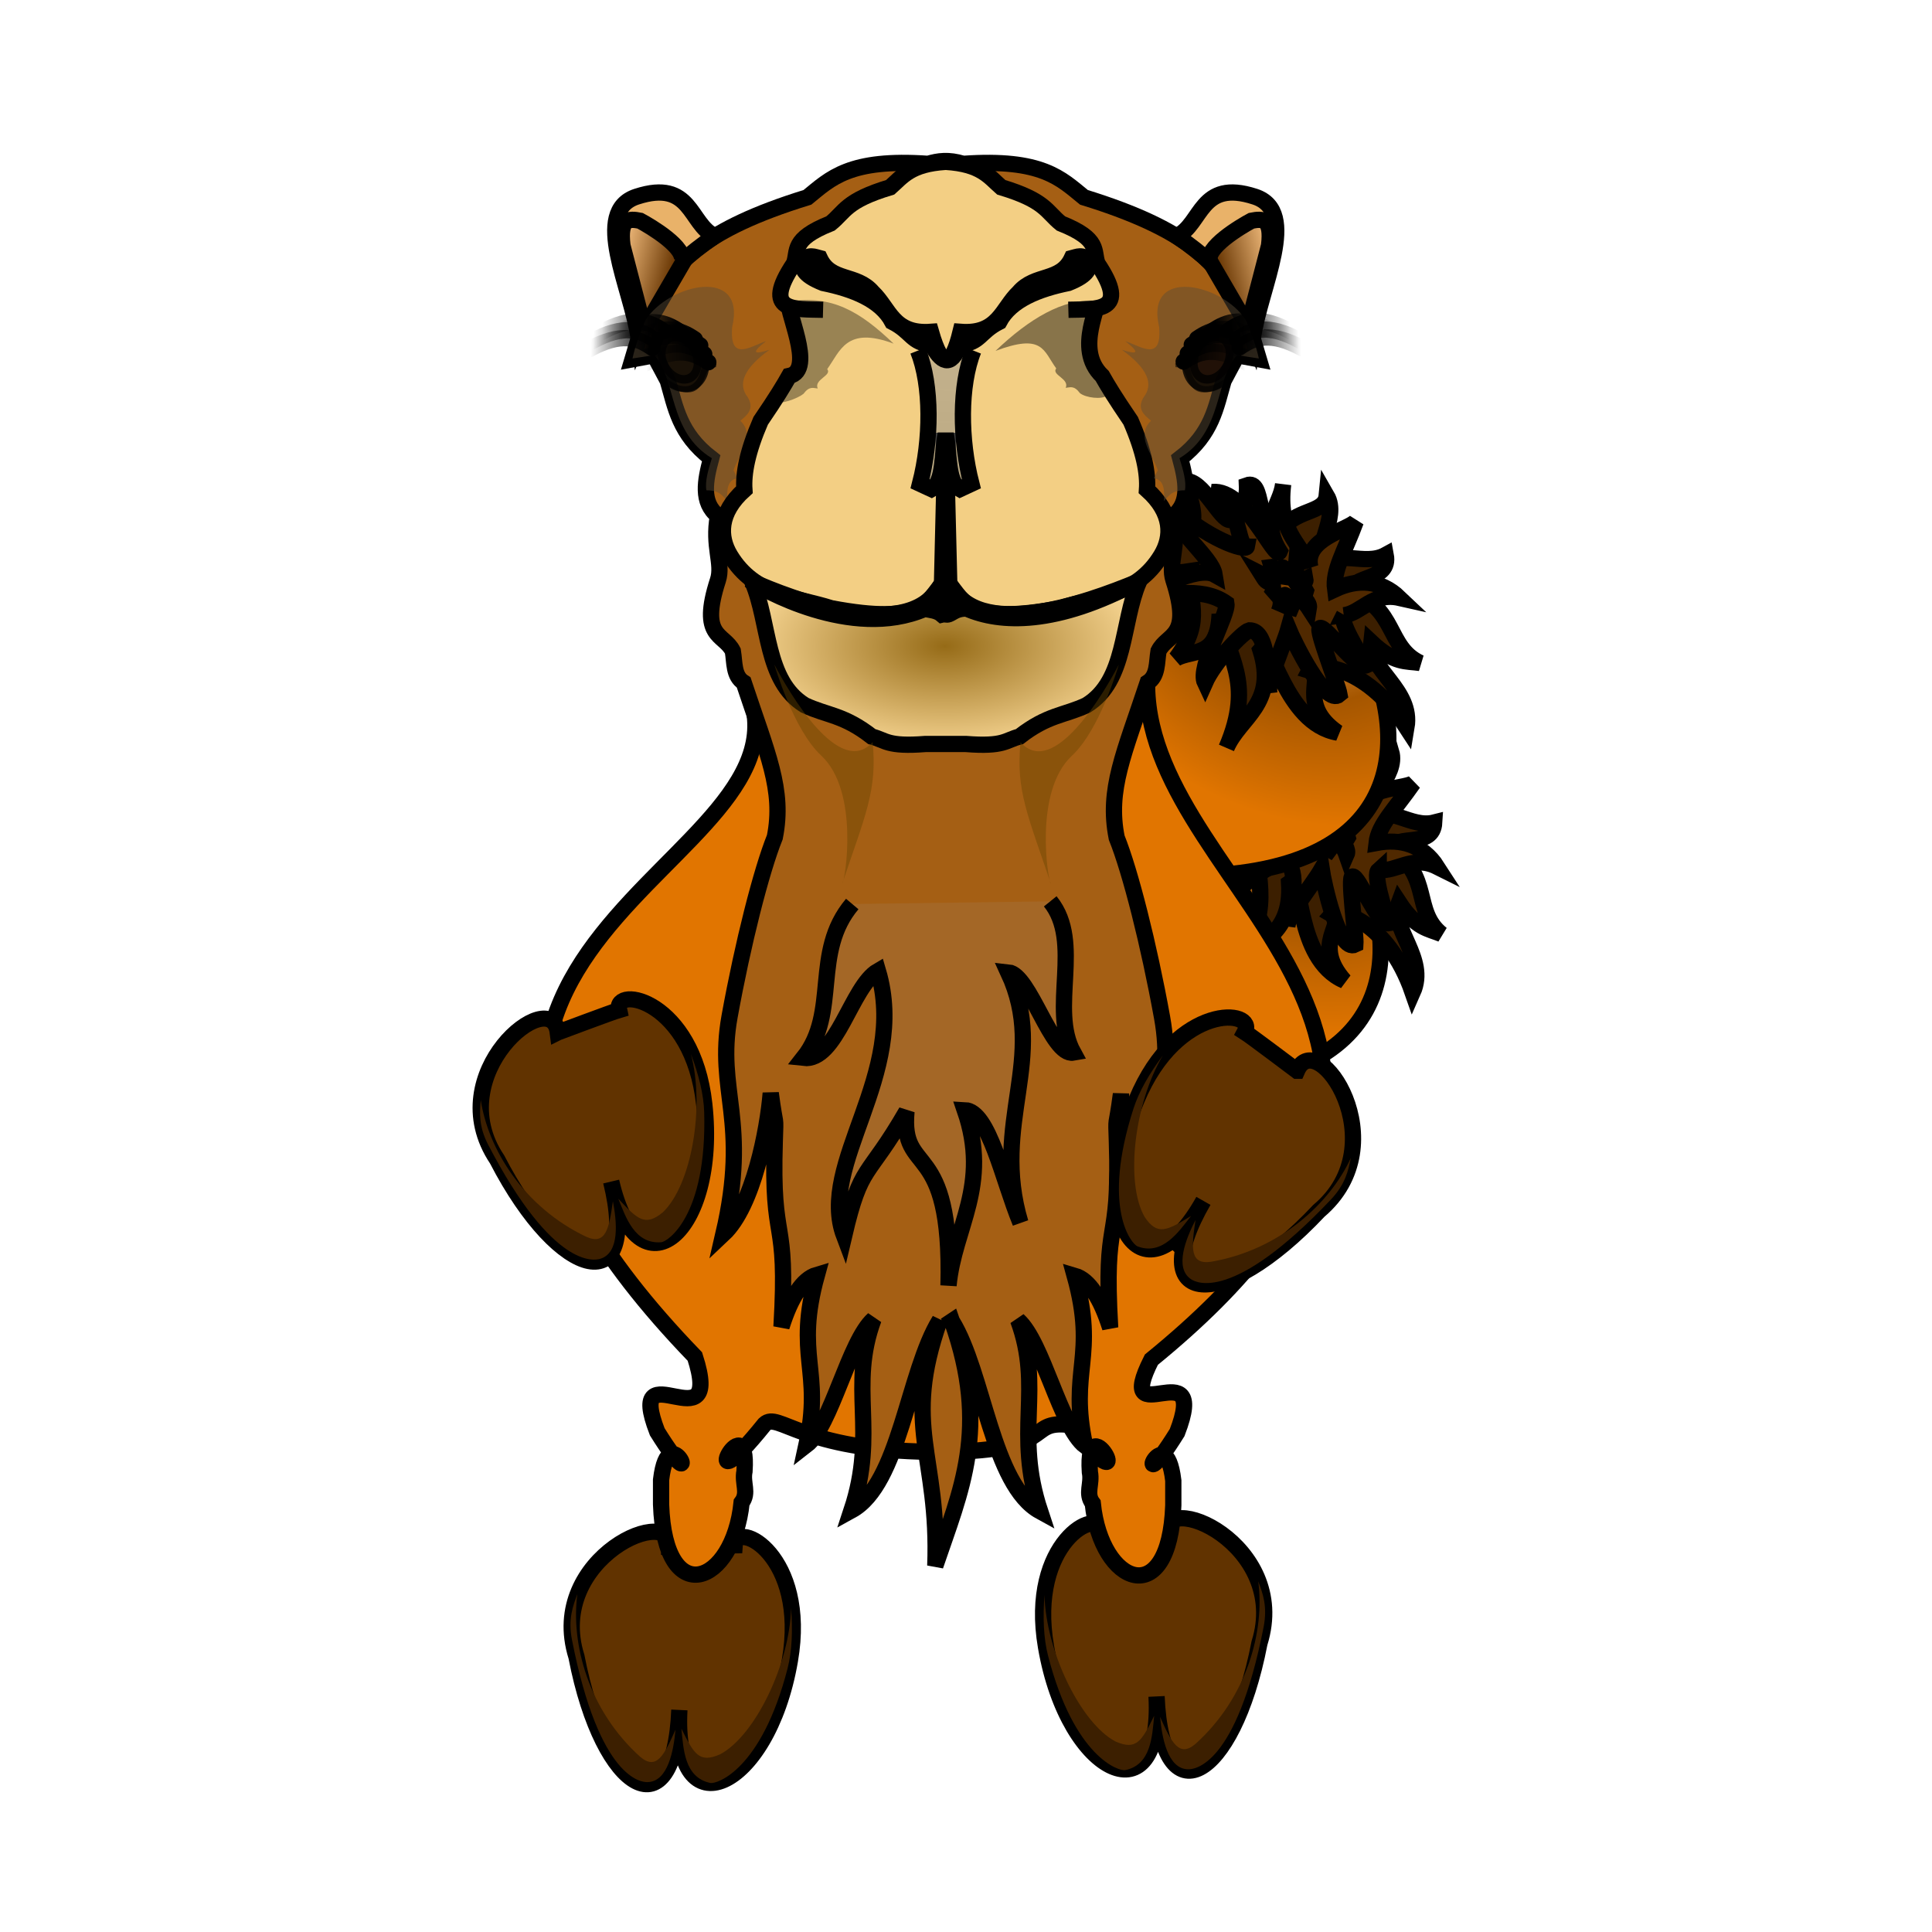 <svg:svg xmlns:dc="http://purl.org/dc/elements/1.1/" xmlns:ns2="http://creativecommons.org/ns#" xmlns:rdf="http://www.w3.org/1999/02/22-rdf-syntax-ns#" xmlns:svg="http://www.w3.org/2000/svg" height="118.798" id="svg2" version="1.1" viewBox="-26.424 -6.397 118.798 118.798" width="118.798">
  <svg:title id="title5247">Camel Comic</svg:title>
  <svg:defs id="defs4">
    <svg:radialGradient cx="761.88" cy="403.82" gradientTransform="matrix(-.034 .041 -.053 -.042 296.65 688.02)" gradientUnits="userSpaceOnUse" id="radialGradient4703" r="256.43">
      <svg:stop id="stop4699" offset="0" stop-color="#ffc17d" />
      <svg:stop id="stop4705" offset=".5" stop-color="#a55600" />
      <svg:stop id="stop4701" offset="1" stop-color="#e17500" />
    </svg:radialGradient>
    <svg:radialGradient cx="761.88" cy="403.82" gradientTransform="matrix(-.034 .041 -.053 -.042 296.18 700.95)" gradientUnits="userSpaceOnUse" id="radialGradient4723" r="256.43">
      <svg:stop id="stop4699-7" offset="0" stop-color="#ffc17d" />
      <svg:stop id="stop4705-2" offset=".5" stop-color="#a55600" />
      <svg:stop id="stop4701-6" offset="1" stop-color="#e17500" />
    </svg:radialGradient>
    <svg:linearGradient gradientTransform="translate(-2.857 13.571)" gradientUnits="userSpaceOnUse" id="linearGradient4826" x1="85.429" x2="23.143" y1="224.15" y2="223.43">
      <svg:stop id="stop4048" offset="0" />
      <svg:stop id="stop4050" offset="1" stop-opacity="0" />
    </svg:linearGradient>
    <svg:linearGradient gradientTransform="translate(5.4961e-8 5.19)" gradientUnits="userSpaceOnUse" id="linearGradient4828" x1="85.429" x2="23.143" y1="224.15" y2="223.43">
      <svg:stop id="stop4048-2" offset="0" />
      <svg:stop id="stop4050-6" offset="1" stop-opacity="0" />
    </svg:linearGradient>
    <svg:linearGradient gradientTransform="translate(9.286 -4.096)" gradientUnits="userSpaceOnUse" id="linearGradient4830" x1="85.429" x2="23.143" y1="224.15" y2="223.43">
      <svg:stop id="stop4048-7" offset="0" />
      <svg:stop id="stop4050-5" offset="1" stop-opacity="0" />
    </svg:linearGradient>
    <svg:linearGradient gradientTransform="translate(26.429 -3.381)" gradientUnits="userSpaceOnUse" id="linearGradient4832" x1="85.429" x2="23.143" y1="224.15" y2="223.43">
      <svg:stop id="stop4048-9" offset="0" />
      <svg:stop id="stop4050-60" offset="1" stop-opacity="0" />
    </svg:linearGradient>
    <svg:linearGradient gradientTransform="translate(42.143 4.476)" gradientUnits="userSpaceOnUse" id="linearGradient4834" x1="85.429" x2="23.143" y1="224.15" y2="223.43">
      <svg:stop id="stop4048-71" offset="0" />
      <svg:stop id="stop4050-8" offset="1" stop-opacity="0" />
    </svg:linearGradient>
    <svg:linearGradient gradientTransform="translate(47.857 10.905)" gradientUnits="userSpaceOnUse" id="linearGradient4836" x1="85.429" x2="23.143" y1="224.15" y2="223.43">
      <svg:stop id="stop4048-3" offset="0" />
      <svg:stop id="stop4050-0" offset="1" stop-opacity="0" />
    </svg:linearGradient>
    <svg:linearGradient gradientTransform="translate(52.143 20.19)" gradientUnits="userSpaceOnUse" id="linearGradient4838" x1="85.429" x2="23.143" y1="224.15" y2="223.43">
      <svg:stop id="stop4048-0" offset="0" />
      <svg:stop id="stop4050-4" offset="1" stop-opacity="0" />
    </svg:linearGradient>
    <svg:linearGradient gradientTransform="translate(56.429 28.762)" gradientUnits="userSpaceOnUse" id="linearGradient4840" x1="85.429" x2="23.143" y1="224.15" y2="223.43">
      <svg:stop id="stop4048-8" offset="0" />
      <svg:stop id="stop4050-7" offset="1" stop-opacity="0" />
    </svg:linearGradient>
    <svg:linearGradient gradientTransform="matrix(.058 0 0 .058 205.38 674.77)" gradientUnits="userSpaceOnUse" id="linearGradient3519" x1="393.82" x2="393.93" y1="510.32" y2="516.6">
      <svg:stop id="stop3916" offset="0" />
      <svg:stop id="stop3918" offset="1" stop-opacity="0" />
    </svg:linearGradient>
    <svg:linearGradient gradientTransform="matrix(.058 0 0 .058 205.38 674.77)" gradientUnits="userSpaceOnUse" id="linearGradient3523" x1="396.27" x2="393.1" y1="36.167" y2="377.6">
      <svg:stop id="stop3886" offset="0" stop-color="#f3cf84" />
      <svg:stop id="stop3892" offset=".562" stop-color="#f3cf84" />
      <svg:stop id="stop3902" offset=".633" stop-color="#929292" stop-opacity=".502" />
      <svg:stop id="stop3888" offset="1" stop-color="#808080" stop-opacity=".488" />
    </svg:linearGradient>
    <svg:radialGradient cx="394.69" cy="519.62" gradientTransform="matrix(.058 0 -0 .03 205.45 690.7)" gradientUnits="userSpaceOnUse" id="radialGradient3535" r="203.97">
      <svg:stop id="stop3906" offset="0" stop-color="#966b17" />
      <svg:stop id="stop3908" offset="1" stop-color="#f2d08c" />
    </svg:radialGradient>
    <svg:linearGradient gradientTransform="matrix(.058 0 0 .058 205.38 674.77)" gradientUnits="userSpaceOnUse" id="linearGradient3540" x1="113.98" x2="57.069" y1="123.5" y2="109.36">
      <svg:stop id="stop3926" offset="0" stop-color="#653300" />
      <svg:stop id="stop3928" offset="1" stop-color="#eeb879" />
    </svg:linearGradient>
    <svg:linearGradient gradientTransform="matrix(-.058 0 0 .058 251.38 674.51)" gradientUnits="userSpaceOnUse" id="linearGradient3543" x1="113.98" x2="57.069" y1="123.5" y2="109.36">
      <svg:stop id="stop3926-9" offset="0" stop-color="#653300" />
      <svg:stop id="stop3928-1" offset="1" stop-color="#eeb879" />
    </svg:linearGradient>
  </svg:defs>
  <svg:g id="layer4" stroke="#000" transform="translate(-196.66 -672.96)">
    <svg:path d="m225.43 731.34 10.614-14.666c4.88-6.464 13.053-5.096 16.982 1.397 3.486 5.763 3.894 14.501-8.645 15.252-5.17 3.113-10.13 11.074-10.224 18.038z" fill="url(#radialGradient4723)" id="path4677-9" />
    <svg:g id="g5110-1" stroke-width="17.244" transform="matrix(.056 .016 -.016 .055 218.08 678.06)">
      <svg:path d="m642.46 442.23c-30.294-3.329-24.605 18.66-66.67-1.01 24.756 36.473 29.949 53.458 70.711 45.457-3.184 30.588 17.568 50.297-12.122 92.934 17.48-10.452 44.121-1.275 44.447-48.487 7.586 44.304 40.543 68.312 12.122 141.42 13.142-33.328 52.618-47.846 32.325-105.06 11.555-16.106 27.519 77.192 84.853 84.853-44.895-29.068-14.269-60.073-32.325-64.65 3.865-8.432 57.966-10.957 105.06 56.569 5.429-40.275-42.807-59.276-40.406-88.893 25.21 22.136 37.502 18.436 52.528 20.203-36.542-15.422-26.72-57.937-76.772-72.731 1.037-18.344 42.685-12.361 36.365-40.406-22.39 13.314-51.837-6.087-64.65 16.162-14.858-18.94 14.846-53.051 0-76.772-1.255 19.668-33.234 14.248-48.487 40.406-26.693-3.664-17.87-55.882-36.365-48.487 1.225 15.257-4.375 32.529-16.162 37.376-10.239 1.988-31.252-42.605-49.497-39.396 9.225 26.734 14.347 42.294 5.051 50.508z" fill="#3c1f00" id="path5081-4" />
      <svg:path d="m810.31 527.89c18.72-2.914 29.685-25.887 58.287-20.483-21.147-18.819-45.383-18.528-68.408-6.767-3.394-19.739 9.047-40.811 19.44-72.497-8.658 9.453-54.487 20.213-46.501 49.921-12.221-26.574-36.118-36.208-31.766-86.825-2.095 23.105-23.222 38.746-1.155 71.327-4.129 12.026-37.939-65.151-73.603-60.49 31.925 10.84 27.037 56.588 38.643 56.479-0.853 5.935-42.919-6.774-82.822-41.407 3.727 26.194 46.01 53.393 49.705 72.392-18.934-9.739-68.081 21.891-77.386 23.263 24.557 3.649 61.398-12.471 90.907 6.734 2.558 11.694-28.473 68.355-19.828 84.926 8.867-22.122 38.071-55.15 45.009-57.199 17.768-0.802 20.674 34.117 23.405 65.393-2.656-12.561 13.394-49.795 17.997-68.746 5.691 12.466 41.974 81.817 56.445 67.883-2.401-11.333-27.603-67.945-23.061-69.583 5.788-2.941 40.242 42.81 50.613 37.78-10.16-15.26-30.07-45.4-25.92-52.1z" fill="#502900" id="path5081-2-2" />
      <svg:path d="m733.2 487.78c-5.079-0.558-4.125 3.128-11.178-0.169 4.151 6.115 5.021 8.963 11.855 7.621-0.534 5.128 2.945 8.433-2.032 15.581 2.931-1.752 7.397-0.214 7.452-8.129 1.272 7.428 6.797 11.453 2.032 23.71 2.203-5.588 8.822-8.022 5.419-17.613 1.937-2.7 4.614 12.942 14.226 14.226-7.527-4.873-2.392-10.072-5.419-10.839 0.648-1.414 9.718-1.837 17.613 9.484 0.91-6.752-7.177-9.938-6.774-14.903 4.227 3.711 6.287 3.091 8.807 3.387-6.126-2.586-4.48-9.713-12.871-12.194 0.174-3.075 7.156-2.072 6.097-6.774-3.754 2.232-8.691-1.02-10.839 2.71-2.491-3.175 2.489-8.894 0-12.871-0.21 3.297-5.572 2.389-8.129 6.774-4.475-0.614-2.996-9.369-6.097-8.129 0.205 2.558-0.734 5.454-2.71 6.266-1.717 0.333-5.239-7.143-8.299-6.605 1.547 4.482 2.405 7.091 0.847 8.468z" fill="#804200" id="path5081-9-0" />
    </svg:g>
    <svg:path d="m225.9 718.41 10.614-14.666c4.88-6.464 13.053-5.096 16.982 1.397 3.486 5.763 3.894 14.501-8.645 15.252-5.17 3.113-10.13 11.074-10.224 18.038z" fill="url(#radialGradient4703)" id="path4677" />
    <svg:g id="g5110" stroke-width="17.244" transform="matrix(.058 .002 -.002 .058 206.92 672.16)">
      <svg:path d="m642.46 442.23c-30.294-3.329-24.605 18.66-66.67-1.01 24.756 36.473 29.949 53.458 70.711 45.457-3.184 30.588 17.568 50.297-12.122 92.934 17.48-10.452 44.121-1.275 44.447-48.487 7.586 44.304 40.543 68.312 12.122 141.42 13.142-33.328 52.618-47.846 32.325-105.06 11.555-16.106 27.519 77.192 84.853 84.853-44.895-29.068-14.269-60.073-32.325-64.65 3.865-8.432 57.966-10.957 105.06 56.569 5.429-40.275-42.807-59.276-40.406-88.893 25.21 22.136 37.502 18.436 52.528 20.203-36.542-15.422-26.72-57.937-76.772-72.731 1.037-18.344 42.685-12.361 36.365-40.406-22.39 13.314-51.837-6.087-64.65 16.162-14.858-18.94 14.846-53.051 0-76.772-1.255 19.668-33.234 14.248-48.487 40.406-26.693-3.664-17.87-55.882-36.365-48.487 1.225 15.257-4.375 32.529-16.162 37.376-10.239 1.988-31.252-42.605-49.497-39.396 9.225 26.734 14.347 42.294 5.051 50.508z" fill="#3c1f00" id="path5081" />
      <svg:path d="m810.31 527.89c18.72-2.914 29.685-25.887 58.287-20.483-21.147-18.819-45.383-18.528-68.408-6.767-3.394-19.739 9.047-40.811 19.44-72.497-8.658 9.453-54.487 20.213-46.501 49.921-12.221-26.574-36.118-36.208-31.766-86.825-2.095 23.105-23.222 38.746-1.155 71.327-4.129 12.026-37.939-65.151-73.603-60.49 31.925 10.84 27.037 56.588 38.643 56.479-0.853 5.935-42.919-6.774-82.822-41.407 3.727 26.194 46.01 53.393 49.705 72.392-18.934-9.739-68.081 21.891-77.386 23.263 24.557 3.649 61.398-12.471 90.907 6.734 2.558 11.694-28.473 68.355-19.828 84.926 8.867-22.122 38.071-55.15 45.009-57.199 17.768-0.802 20.674 34.117 23.405 65.393-2.656-12.561 13.394-49.795 17.997-68.746 5.691 12.466 41.974 81.817 56.445 67.883-2.401-11.333-27.603-67.945-23.061-69.583 5.788-2.941 40.242 42.81 50.613 37.78-10.16-15.26-30.07-45.4-25.92-52.1z" fill="#502900" id="path5081-2" />
      <svg:path d="m733.2 487.78c-5.079-0.558-4.125 3.128-11.178-0.169 4.151 6.115 5.021 8.963 11.855 7.621-0.534 5.128 2.945 8.433-2.032 15.581 2.931-1.752 7.397-0.214 7.452-8.129 1.272 7.428 6.797 11.453 2.032 23.71 2.203-5.588 8.822-8.022 5.419-17.613 1.937-2.7 4.614 12.942 14.226 14.226-7.527-4.873-2.392-10.072-5.419-10.839 0.648-1.414 9.718-1.837 17.613 9.484 0.91-6.752-7.177-9.938-6.774-14.903 4.227 3.711 6.287 3.091 8.807 3.387-6.126-2.586-4.48-9.713-12.871-12.194 0.174-3.075 7.156-2.072 6.097-6.774-3.754 2.232-8.691-1.02-10.839 2.71-2.491-3.175 2.489-8.894 0-12.871-0.21 3.297-5.572 2.389-8.129 6.774-4.475-0.614-2.996-9.369-6.097-8.129 0.205 2.558-0.734 5.454-2.71 6.266-1.717 0.333-5.239-7.143-8.299-6.605 1.547 4.482 2.405 7.091 0.847 8.468z" fill="#804200" id="path5081-9" />
    </svg:g>
  </svg:g>
  <svg:g id="layer2" transform="translate(-196.66 -672.96)">
    <svg:g id="g4953" transform="matrix(.058 0 0 .058 204.43 653.55)">
      <svg:path d="m646.69 1853.2c-8.152-52.412 132.03 7.781 98.995 113.14-28.284 146.81-103.71 186.54-109.1 56.569 6.883 129.37-93.417 85.824-117.18-52.528-19.171-110.99 56.738-150.05 58.589-122.23 7.071 0 68.69 5.051 68.69 5.051z" fill="#613300" id="path4601-2" stroke="#000" stroke-width="17.244" />
      <svg:g fill="#3c1f00" id="g4918-5" stroke-width="14.131" transform="matrix(-1 0 0 1 765.55 -.51)">
        <svg:path d="m21.183 1901.3c-7.064 52.296 11.666 123.1 66.551 172.42 17.378 14.804 25.471-1.601 37.475-28.715-1.906 21.226-7.724 55.489-29.913 55.598-5.732 0.028-50.663-2.082-79.827-150.75-4.294-21.89 0.857-35.77 5.714-48.557z" id="path4898-8" />
        <svg:path d="m247.75 1915.9c-1.367 59.004-38.049 135.54-75.204 155.2-22.189 9.751-27.676-0.085-41.058-27.192 2.125 21.22 3.014 51.913 30.724 57.602 6.388 1.311 53.963-13.157 81.806-121.41 4.695-18.254 5.611-40.306 3.731-64.201z" id="path4898-2-0" />
      </svg:g>
    </svg:g>
    <svg:g id="g4959" stroke-width="14.131" transform="matrix(.058 0 0 .058 204.51 654.31)">
      <svg:g fill="#613300" id="g4623" transform="translate(-12.122 -115.16)">
        <svg:path d="m131.32 1969.6c8.152-52.412-132.03 7.781-98.995 113.14 28.284 146.81 103.71 186.54 109.1 56.569-6.883 129.37 93.417 85.824 117.18-52.528 19.171-110.99-56.738-150.05-58.589-122.23-7.071 0-68.69 5.051-68.69 5.051z" fill="#613300" id="path4601" stroke="#000" stroke-width="17.244" />
      </svg:g>
      <svg:g fill="#3c1f00" id="g4918">
        <svg:path d="m21.183 1901.3c-7.064 52.296 11.666 123.1 66.551 172.42 17.378 14.804 25.471-1.601 37.475-28.715-1.906 21.226-7.724 55.489-29.913 55.598-5.732 0.028-50.663-2.082-79.827-150.75-4.294-21.89 0.857-35.77 5.714-48.557z" id="path4898" />
        <svg:path d="m247.75 1915.9c-1.367 59.004-38.049 135.54-75.204 155.2-22.189 9.751-27.676-0.085-41.058-27.192 2.125 21.22 3.014 51.913 30.724 57.602 6.388 1.311 53.963-13.157 81.806-121.41 4.695-18.254 5.611-40.306 3.731-64.201z" id="path4898-2" />
      </svg:g>
    </svg:g>
    <svg:path d="m240.77 708.79c0.2 12.943 24.252 21.833 0.264 41.378-2.413 4.791 3.618-0.777 1.584 4.482-2.951 4.741-0.736-1.218-0.236 2.955v1.513c-0.225 6.543-4.436 4.947-4.953-0.116-0.464-0.609-0.025-1.178-0.177-1.921-0.306-4.555 3.341 2.784-1.238-2.897-2.866-0.337-0.465 1.733-8.498 1.65s-9.423-2.496-10.263-1.699c-4.58 5.68-0.933-1.659-1.238 2.897-0.152 0.743 0.287 1.312-0.177 1.921-0.517 5.064-4.729 6.66-4.953 0.116v-1.513c0.5-4.173 2.715 1.786-0.236-2.955-2.035-5.259 4.139 1.022 2.315-4.625-24.647-25.514 8.384-29.998 3.15-41.235" fill="#e17500" id="path4646-0" stroke="#000" />
  </svg:g>
  <svg:g id="layer3" transform="translate(-196.66 -672.96)">
    <svg:path d="m228.77 747.8c1.966 3.181 2.463 10.076 5.425 11.698-1.617-4.883 0.202-7.535-1.356-11.756 1.518 1.348 2.599 6.564 4.128 7.741-1.026-4.675 0.748-5.431-0.649-10.476 0.891 0.259 1.605 1.391 2.182 3.201-0.415-7.114 0.624-4.771 0.413-11.407-0.058-1.808-0.054-0.652 0.249-2.963 0.176 2.189 1.057 6.927 2.909 8.666-1.629-7.012 0.459-8.758-0.379-13.376-0.816-4.497-1.948-8.96-2.791-11.058-0.594-2.959 0.456-5.169 1.905-9.539 0.634-0.401 0.549-1.228 0.667-1.934 0.546-1.105 2.08-0.776 0.917-4.362-0.33-1.019 0.346-2.071 0-3.951 1.05-0.834 0.787-2.166 0.417-3.539 1.966-1.515 2.194-3.153 2.668-4.774l0.834-1.564 1.334 0.247-0.417-1.399-1.084-2.551c-1.262-2.003-2.763-4.006-9.256-6.008-1.411-1.145-2.564-2.401-7.422-2.058-0.908-0.281-1.559-0.18-2.156 0-4.857-0.343-6.01 0.913-7.422 2.058-6.493 2.003-7.995 4.006-9.256 6.008l-1.084 2.551-0.417 1.399 1.334-0.247 0.834 1.564c0.475 1.621 0.702 3.258 2.668 4.774-0.37 1.373-0.633 2.705 0.417 3.539-0.346 1.879 0.33 2.931 0 3.951-1.163 3.586 0.371 3.257 0.917 4.362 0.118 0.706 0.033 1.534 0.667 1.934 1.449 4.37 2.499 6.58 1.914 9.509-0.834 2.07-1.966 6.532-2.782 11.029-0.838 4.618 1.25 6.364-0.379 13.376 1.851-1.739 2.732-6.477 2.909-8.666 0.303 2.311 0.306 1.155 0.249 2.963-0.212 6.636 0.828 4.293 0.413 11.407 0.577-1.81 1.291-2.942 2.182-3.201-1.396 5.045 0.378 5.801-0.649 10.476 1.529-1.177 2.61-6.393 4.128-7.741-1.558 4.221 0.26 6.874-1.356 11.756 2.962-1.623 3.459-8.517 5.425-11.698-2.34 6.632-0.017 8.254-0.273 15.103 1.573-4.638 3.364-8.412 1.025-15.045z" fill="#a55f14" id="path4417-3" stroke="#000" />
    <svg:g id="g4313">
      <svg:path d="m247.02 686.72-2.712-4.656c0.598-1.244 1.654-1.584 2.535-2.27 1.408-0.477 2.001 0.547 1.533 1.921z" fill="url(#linearGradient3543)" id="path3922-6" stroke="#000" />
      <svg:path d="m209.74 686.98 2.712-4.656c-0.598-1.244-1.654-1.584-2.535-2.27-1.408-0.477-2.001 0.547-1.533 1.921z" fill="url(#linearGradient3540)" id="path3922" stroke="#000" />
      <svg:path d="m209.51 687.38c-0.435-3.141-2.939-7.81-0.125-8.725 3.386-1.101 3.226 1.679 4.795 2.428-0.886 0.616-1.486 1.097-2.043 1.605 0.385-0.864-1.929-2.222-2.543-2.551-0.666-0.132-1.29-0.174-1.084 1.523l1.292 4.98z" fill="#e9b269" id="path2999" stroke="#000" />
      <svg:path d="m227.14 712.31c-2.365 0.187-2.433-0.238-3.294-0.453-1.736-1.355-2.752-1.29-4.128-1.934-2.448-1.504-2.14-5.048-3.21-7.572 3.413 1.54 7.216 2.516 10.424 1.564 0.705-0.12 1.027 0.043 1.292 0.247h0.321c0.266-0.204 0.588-0.367 1.292-0.247 3.208 0.952 7.01-0.024 10.424-1.564-1.07 2.524-0.762 6.068-3.21 7.572-1.376 0.645-2.392 0.579-4.128 1.934-0.86 0.214-0.928 0.64-3.294 0.453z" fill="url(#radialGradient3535)" id="path3007" stroke="#000" />
      <svg:path d="m209.92 686.26c1.429-2.26 6.235-3.353 5.337 0.412-0.173 2.157 1.098 1.204 2.085 0.864-1.05 0.828-0.616 0.795 0.208 0.535-1.584 1.143-1.974 2.108-1.334 2.922 0.415 0.69-0.002 1.073-0.459 1.44 0.964 0.931-0.061 2.014-0.417 3.045l0.25 0.494c-0.602 0.078-0.685 0.668-0.625 1.399-0.295-0.3-0.47-0.671-1.292-0.658-0.099-0.52 0.105-1.24 0.334-1.975-2.709-1.637-2.174-4.903-3.544-6.338l-1.334 0.206c0.153-0.731 0.414-1.418 0.792-2.346z" fill="#5a4b37" fill-opacity=".466" id="path3781" />
      <svg:path d="m218.73 684.89c-0.29 0.621 1.713 4.437 0.031 4.792-0.333 0.589-0.759 1.301-1.751 2.757-0.818 1.891-1.07 3.224-1.001 4.239-1.584 1.419-1.567 2.887-0.876 4.033 1.522 2.523 4.088 2.565 6.212 3.251 5.681 1.075 5.884-0.431 6.88-1.564l0.292-8.725h-0.262l0.292 8.725c0.995 1.133 1.199 2.638 6.88 1.564 2.125-0.686 4.691-0.728 6.212-3.251 0.691-1.146 0.708-2.614-0.876-4.033 0.07-1.015-0.182-2.347-1.001-4.239-0.992-1.456-1.418-2.168-1.751-2.757-1.804-1.718 0.097-4.57-0.462-4.522" fill="#f3cf84" id="path3005" stroke="#000" />
      <svg:path d="m210.76 688.03c0.281-1.091 1.291-0.944 1.939-0.453 0.382 0.258 0.771 1.308 0.646 1.708-0.218 0.904-0.806 1.471-2.085 0.597l0.208 0.494c1.635 0.812 1.912-0.107 2.252-0.947 0.181-0.276 0.361-0.28 0.542-0.288l0.021-0.226-0.354-0.103-0.709-1.358c-0.252-0.477-2.297-1.058-2.877 0-0.022 0.33-0.172 1.202 0.417 0.576z" fill-opacity=".668" id="path3009" />
      <svg:path d="m127.86 253.26a18.393 21.607 0 1 1 -36.786 0 18.393 21.607 0 1 1 36.786 0z" id="path3779" opacity=".806" stroke="#000" stroke-linecap="round" stroke-width="13.873" transform="matrix(.057 -.038 .039 .065 195.91 676.28)" />
      <svg:path d="m247.27 687.38c0.435-3.141 2.939-7.81 0.125-8.725-3.386-1.101-3.226 1.679-4.795 2.428 0.886 0.616 1.486 1.097 2.043 1.605-0.385-0.864 1.929-2.222 2.543-2.551 0.666-0.132 1.29-0.174 1.084 1.523l-1.292 4.98z" fill="#e9b269" id="path2999-1" stroke="#000" />
      <svg:path d="m246.85 686.26c-1.429-2.26-6.235-3.353-5.337 0.412 0.173 2.157-1.098 1.204-2.085 0.864 1.05 0.828 0.616 0.795-0.208 0.535 1.584 1.143 1.974 2.108 1.334 2.922-0.415 0.69 0.002 1.073 0.459 1.44-0.964 0.931 0.061 2.014 0.417 3.045l-0.25 0.494c0.602 0.078 0.685 0.668 0.625 1.399 0.295-0.3 0.47-0.671 1.292-0.658 0.099-0.52-0.105-1.24-0.334-1.975 2.709-1.637 2.174-4.903 3.544-6.338l1.334 0.206c-0.153-0.731-0.414-1.418-0.792-2.346z" fill="#5a4b37" fill-opacity=".466" id="path3781-1" />
      <svg:path d="m246.02 688.03c-0.281-1.091-1.291-0.944-1.939-0.453-0.382 0.258-0.771 1.308-0.646 1.708 0.218 0.904 0.806 1.471 2.085 0.597l-0.208 0.494c-1.635 0.812-1.912-0.107-2.252-0.947-0.181-0.276-0.361-0.28-0.542-0.288l-0.021-0.226 0.354-0.103 0.709-1.358c0.252-0.477 2.297-1.058 2.877 0 0.022 0.33 0.172 1.202-0.417 0.576z" fill-opacity=".548" id="path3009-9" />
      <svg:path d="m127.86 253.26a18.393 21.607 0 1 1 -36.786 0 18.393 21.607 0 1 1 36.786 0z" fill="#0b0000" id="path3779-0" opacity=".806" stroke="#000" stroke-linecap="round" stroke-width="13.873" transform="matrix(-.057 -.038 -.039 .065 260.86 676.28)" />
      <svg:path d="m230.09 688.12c-0.86 2.159-0.822 5.482-0.125 8.19l-0.709 0.329c-0.786-0.434-0.628-2.259-0.869-3.38-0.241 1.12-0.083 2.946-0.869 3.38l-0.709-0.329c0.697-2.708 0.735-6.03-0.125-8.19m-5.837-2.51c-1.738-0.046-3.817 0.177-1.793-2.84 0.297-0.78-0.219-1.484 2.252-2.469 0.899-0.723 0.933-1.399 3.669-2.222 0.751-0.658 1.231-1.428 3.413-1.564 2.182 0.136 2.662 0.905 3.413 1.564 2.736 0.824 2.771 1.499 3.669 2.222 2.471 0.985 1.955 1.689 2.252 2.469 2.024 3.017-0.055 2.793-1.793 2.84" fill="url(#linearGradient3523)" id="path3003" stroke="#000" />
      <svg:path d="m227.52 687.75c-1.27-0.102-1.182-0.768-2.418-1.399-0.716-1.358-2.428-2.014-4.253-2.387-1.311-0.525-1.279-0.94-1.292-1.358 0.439-0.439 0.751-0.248 1.084-0.165 0.688 1.474 2.259 0.93 3.252 2.099 1.041 0.985 1.252 2.603 3.586 2.428 0.69 2.399 1.29 2.177 1.822 0 2.334 0.175 2.545-1.444 3.586-2.428 0.993-1.169 2.564-0.625 3.252-2.099 0.333-0.084 0.645-0.275 1.084 0.165-0.013 0.418 0.019 0.833-1.292 1.358-1.825 0.373-3.537 1.029-4.253 2.387-1.236 0.631-1.148 1.297-2.418 1.399-0.58 1.488-1.159 1.058-1.739 0z" id="path3001" stroke="#000" />
      <svg:path d="m216.4 702.29c0.572 0.413 6.178 3.657 10.693 1.715 0.372 0.07 0.762 0.093 1.061 0.349 0.215-0.052 0.257 0.041 0.428-0.023 0.247-0.093 0.462-0.357 1.094-0.347 2.031 0.902 5.513 1.061 10.565-1.668-3.308 1.377-9.932 3.704-11.637 0.089l-0.226-9.186-0.218 9.178c-2.063 4.352-11.13 0.147-11.762-0.109z" fill="url(#linearGradient3519)" id="path3912" stroke="#000" />
      <svg:g fill="none" id="g4190" stroke-linecap="round" stroke-width="17.244" transform="matrix(.058 0 0 .058 205.38 674.77)">
        <svg:path d="m85.714 227.36c-15.755-10.84-33.019-17.12-67.143 1.43" id="path4044" stroke="url(#linearGradient4826)" />
        <svg:path d="m88.571 218.98c-15.755-10.84-33.019-17.12-67.142 1.43" id="path4044-8" stroke="url(#linearGradient4828)" />
        <svg:path d="m97.857 209.7c-15.755-10.84-33.019-17.13-67.143 1.42" id="path4044-5" stroke="url(#linearGradient4830)" />
        <svg:path d="m115 210.41c-15.756-10.84-33.019-17.12-67.143 1.43" id="path4044-0" stroke="url(#linearGradient4832)" />
        <svg:path d="m130.71 218.27c-15.756-10.839-33.019-17.122-67.143 1.429" id="path4044-7" stroke="url(#linearGradient4834)" />
        <svg:path d="m136.43 224.7c-15.756-10.839-33.019-17.122-67.143 1.429" id="path4044-88" stroke="url(#linearGradient4836)" />
        <svg:path d="m140.71 233.98c-15.756-10.839-33.019-17.122-67.143 1.429" id="path4044-89" stroke="url(#linearGradient4838)" />
        <svg:path d="m145 242.55c-15.76-10.84-33.02-17.12-67.143 1.43" id="path4044-3" stroke="url(#linearGradient4840)" />
      </svg:g>
      <svg:g fill="none" id="g4190-7" stroke-linecap="round" stroke-width="17.244" transform="matrix(-.058 0 0 .058 251.43 674.73)">
        <svg:path d="m85.714 227.36c-15.755-10.84-33.019-17.12-67.143 1.43" id="path4044-4" stroke="url(#linearGradient4826)" />
        <svg:path d="m88.571 218.98c-15.755-10.84-33.019-17.12-67.142 1.43" id="path4044-8-2" stroke="url(#linearGradient4828)" />
        <svg:path d="m97.857 209.7c-15.755-10.84-33.019-17.13-67.143 1.42" id="path4044-5-0" stroke="url(#linearGradient4830)" />
        <svg:path d="m115 210.41c-15.756-10.84-33.019-17.12-67.143 1.43" id="path4044-0-9" stroke="url(#linearGradient4832)" />
        <svg:path d="m130.71 218.27c-15.756-10.839-33.019-17.122-67.143 1.429" id="path4044-7-9" stroke="url(#linearGradient4834)" />
        <svg:path d="m136.43 224.7c-15.756-10.839-33.019-17.122-67.143 1.429" id="path4044-88-6" stroke="url(#linearGradient4836)" />
        <svg:path d="m140.71 233.98c-15.756-10.839-33.019-17.122-67.143 1.429" id="path4044-89-7" stroke="url(#linearGradient4838)" />
        <svg:path d="m145 242.55c-15.76-10.84-33.02-17.12-67.143 1.43" id="path4044-3-8" stroke="url(#linearGradient4840)" />
      </svg:g>
      <svg:path d="m218.75 685.1c2.638-0.407 4.348 0.6 6.437 2.594-2.92-1.094-3.286 0.46-4.086 1.564 0.315 0.398-0.831 0.631-0.584 1.193-0.266-0.02-0.505-0.171-0.876 0.329-0.367 0.29-1.472 0.707-1.774 0.466-0.052-0.041 1.16-2.535 1.232-2.606 0.132-0.455-0.105-1.047-0.277-1.402z" fill-opacity=".371" id="path3783" />
      <svg:path d="m237.55 685.05c-1.94-0.121-4.01 1.095-6.099 3.089 2.92-1.094 2.932-0.026 3.732 1.078-0.315 0.398 0.831 0.631 0.584 1.193 0.266-0.02 0.505-0.171 0.876 0.329 0.367 0.29 1.339 0.397 1.642 0.157 0.052-0.041-1.028-2.226-1.1-2.297-0.132-0.455-0.248-1.003-0.077-1.358z" fill-opacity=".438" id="path3783-7" />
    </svg:g>
    <svg:path d="m217.85 707.42c0.864 1.657 3.995 7.056 6.043 4.774 0.298 2.958-0.458 4.51-1.863 8.691 0.157-0.09 1.085-5.651-1.296-7.86-1.74-1.615-2.884-5.605-2.884-5.605z" fill="#640" fill-opacity=".431" id="path4455" />
    <svg:path d="m239.03 707.43c-0.864 1.657-3.995 7.056-6.043 4.774-0.298 2.958 0.458 4.51 1.863 8.691-0.157-0.09-1.085-5.651 1.296-7.86 1.74-1.615 2.884-5.605 2.884-5.605z" fill="#640" fill-opacity=".431" id="path4455-3" />
    <svg:path d="m222.64 722.15c-2.504 2.967-0.774 6.656-3.002 9.465 2.045 0.241 2.943-4.397 4.586-5.35 1.892 6.401-3.765 11.848-2.085 16.297 1.064-4.537 1.381-3.398 3.836-7.654-0.371 4.088 2.813 1.522 2.585 10.7 0.339-3.591 2.603-6.127 1.001-10.782 1.489 0.065 2.33 4.282 3.419 6.914-1.848-6.188 1.712-10.079-0.75-15.391 1.334 0.128 2.668 5.174 4.003 4.938-1.485-2.7 0.618-6.779-1.418-9.301" fill="#a46726" id="path5243" stroke="#000" />
  </svg:g>
  <svg:g id="layer5" transform="translate(-196.66 -672.96)">
    <svg:g id="g4959-6" stroke-width="14.131" transform="matrix(.056 -.016 .016 .055 168.19 629.96)">
      <svg:g fill="#613300" id="g4623-3" transform="translate(-12.122 -115.16)">
        <svg:path d="m131.32 1969.6c8.152-52.412-132.03 7.781-98.995 113.14 28.284 146.81 103.71 186.54 109.1 56.569-6.883 129.37 93.417 85.824 117.18-52.528 19.171-110.99-56.738-150.05-58.589-122.23-7.071 0-68.69 5.051-68.69 5.051z" fill="#613300" id="path4601-0" stroke="#000" stroke-width="17.244" />
      </svg:g>
      <svg:g fill="#3c1f00" id="g4918-2">
        <svg:path d="m21.183 1901.3c-7.064 52.296 11.666 123.1 66.551 172.42 17.378 14.804 25.471-1.601 37.475-28.715-1.906 21.226-7.724 55.489-29.913 55.598-5.732 0.028-50.663-2.082-79.827-150.75-4.294-21.89 0.857-35.77 5.714-48.557z" id="path4898-1" />
        <svg:path d="m247.75 1915.9c-1.367 59.004-38.049 135.54-75.204 155.2-22.189 9.751-27.676-0.085-41.058-27.192 2.125 21.22 3.014 51.913 30.724 57.602 6.388 1.311 53.963-13.157 81.806-121.41 4.695-18.254 5.611-40.306 3.731-64.201z" id="path4898-2-3" />
      </svg:g>
    </svg:g>
    <svg:g id="g4953-8" transform="matrix(.049 .031 -.031 .049 275.75 621.55)">
      <svg:path d="m646.69 1853.2c-8.152-52.412 132.03 7.781 98.995 113.14-28.284 146.81-103.71 186.54-109.1 56.569 6.883 129.37-93.417 85.824-117.18-52.528-19.171-110.99 56.738-150.05 58.589-122.23 7.071 0 68.69 5.051 68.69 5.051z" fill="#613300" id="path4601-2-2" stroke="#000" stroke-width="17.244" />
      <svg:g fill="#3c1f00" id="g4918-5-4" stroke-width="14.131" transform="matrix(-1 0 0 1 765.55 -.51)">
        <svg:path d="m21.183 1901.3c-7.064 52.296 11.666 123.1 66.551 172.42 17.378 14.804 25.471-1.601 37.475-28.715-1.906 21.226-7.724 55.489-29.913 55.598-5.732 0.028-50.663-2.082-79.827-150.75-4.294-21.89 0.857-35.77 5.714-48.557z" id="path4898-8-1" />
        <svg:path d="m247.75 1915.9c-1.367 59.004-38.049 135.54-75.204 155.2-22.189 9.751-27.676-0.085-41.058-27.192 2.125 21.22 3.014 51.913 30.724 57.602 6.388 1.311 53.963-13.157 81.806-121.41 4.695-18.254 5.611-40.306 3.731-64.201z" id="path4898-2-0-8" />
      </svg:g>
    </svg:g>
  </svg:g>
</svg:svg>